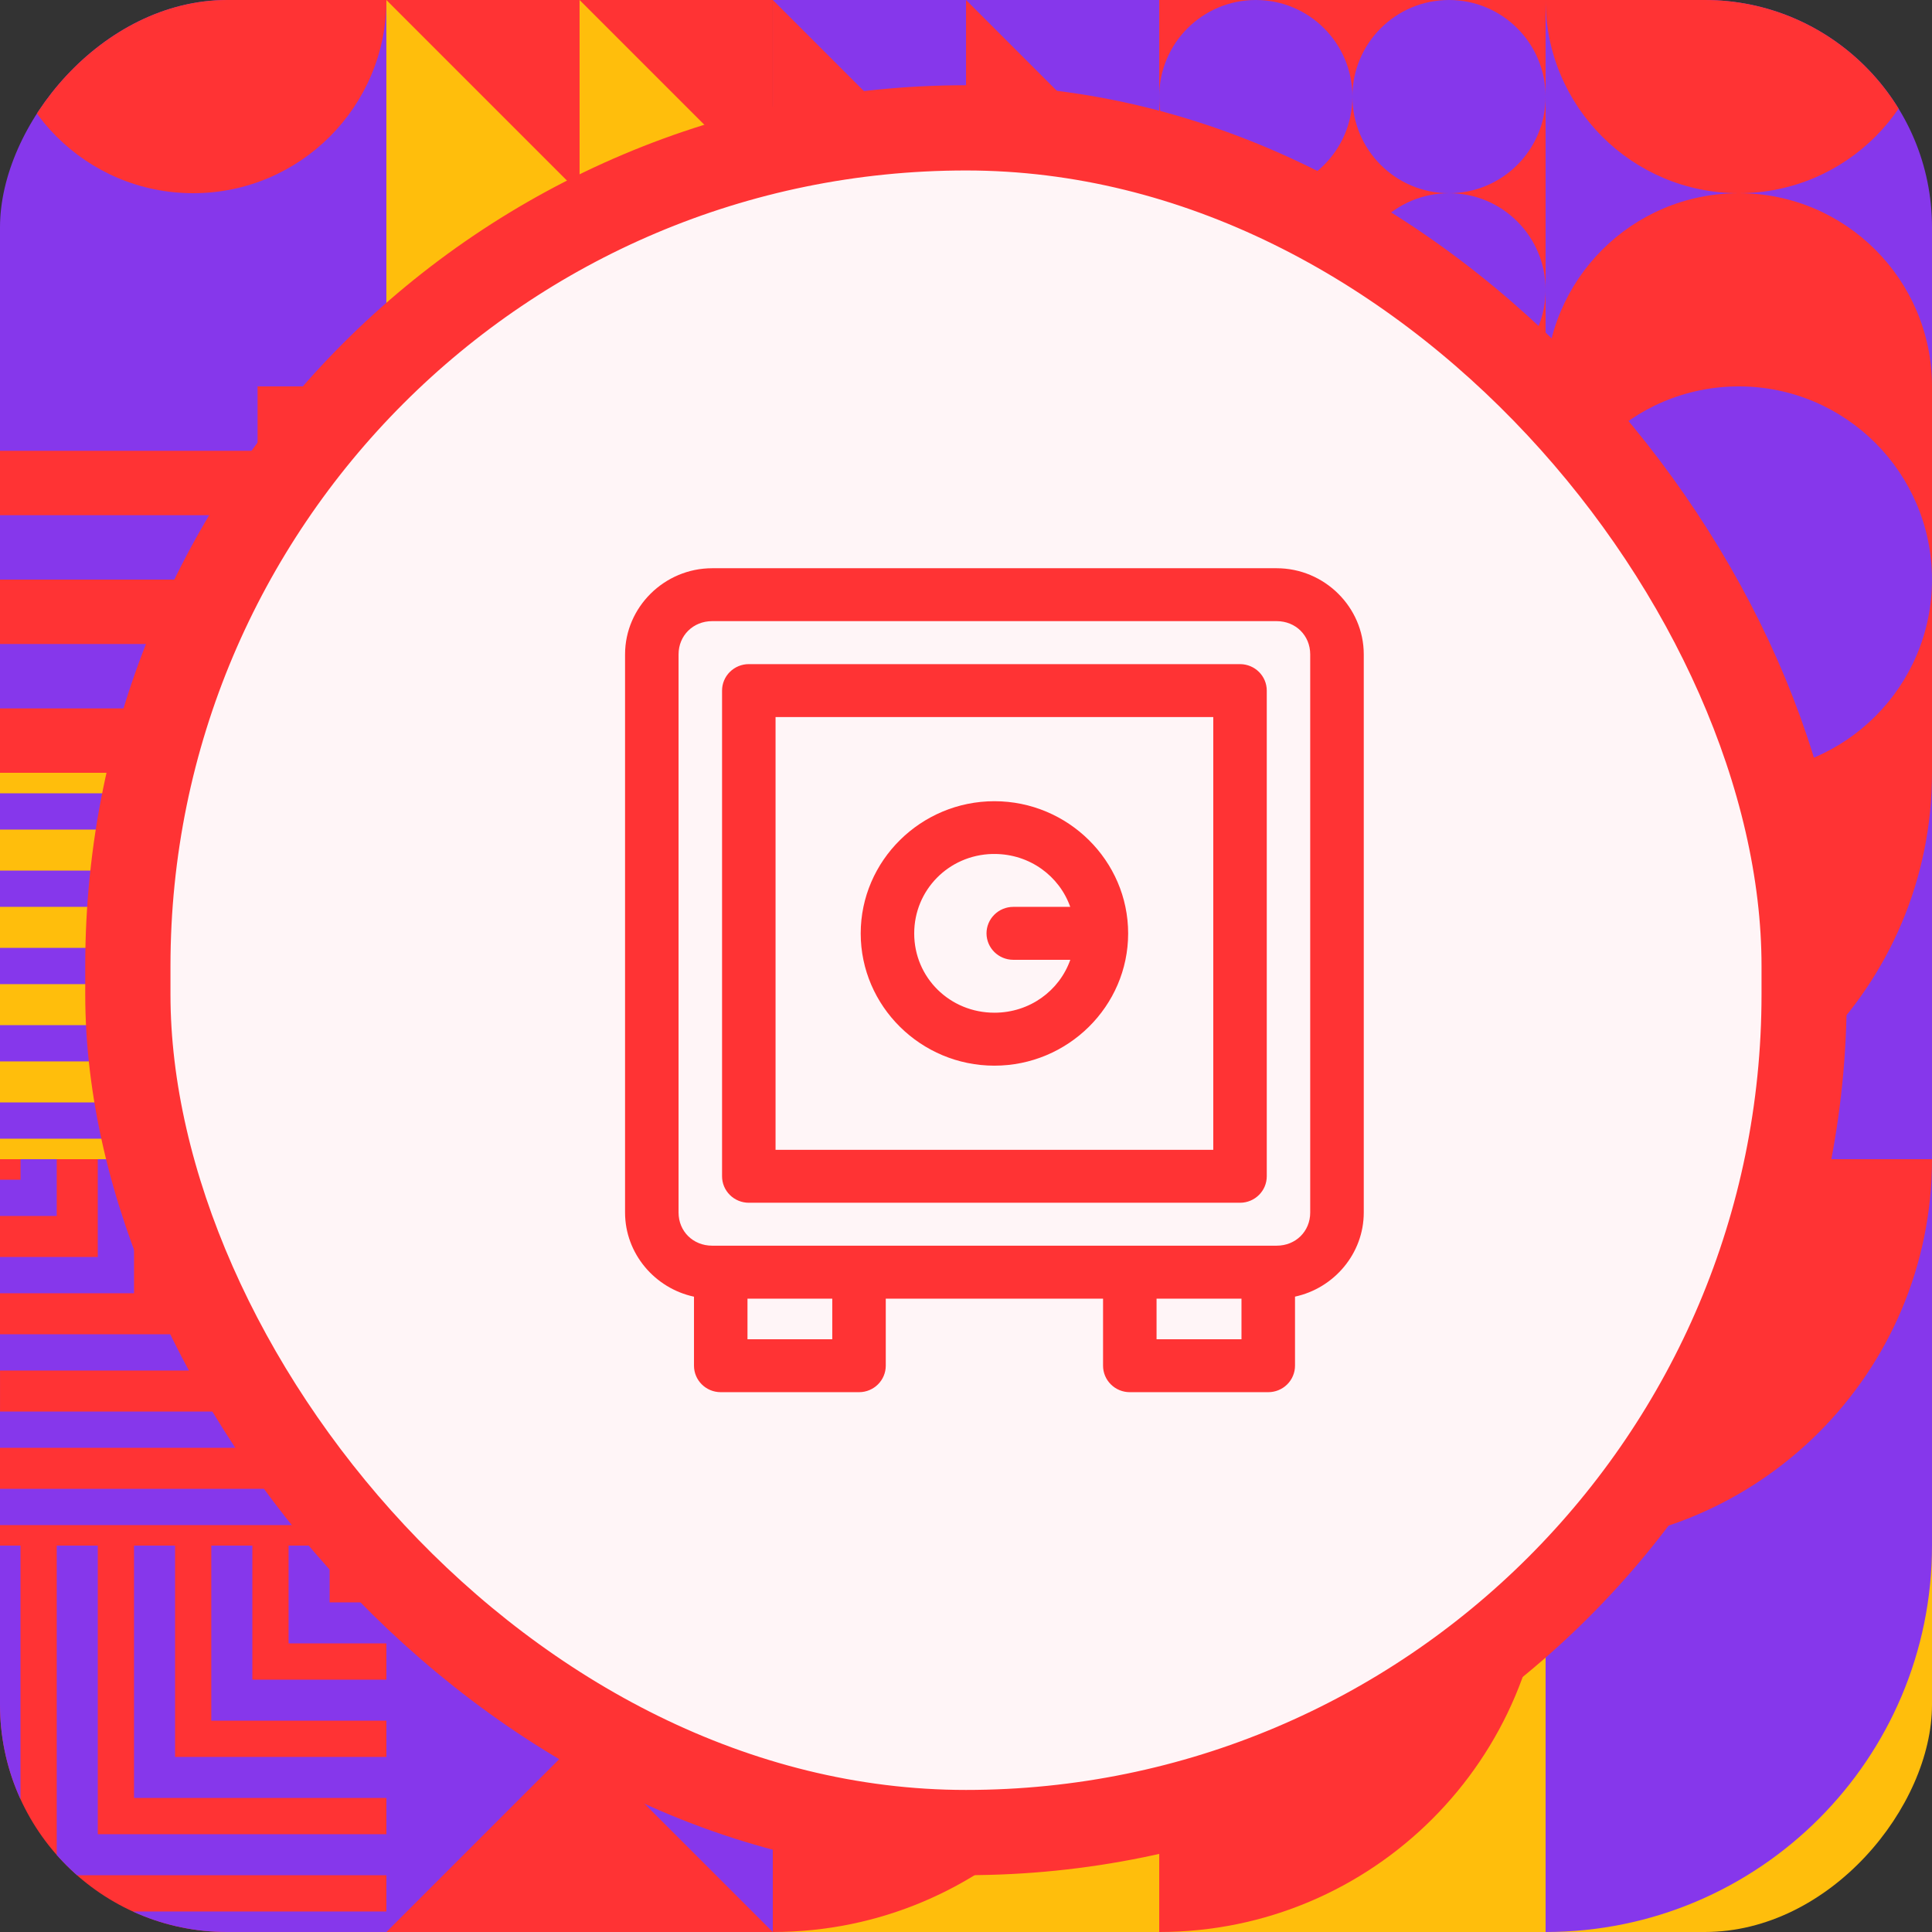 <svg width="68" height="68" viewBox="0 0 68 68" fill="none" xmlns="http://www.w3.org/2000/svg">
<rect x="0" y="0" width="68" height="68" fill="#333333" stroke="none"/>
<g clip-path="url(#clip0_601_12977)">
<path d="M54.4 13.6H68V27.2H54.4V13.6Z" fill="#FF3334"/>
<path d="M61.2 27.2C57.444 27.2 54.4 24.155 54.4 20.4C54.4 16.645 57.444 13.6 61.2 13.6C64.956 13.6 68 16.645 68 20.4C68 24.155 64.956 27.2 61.2 27.2Z" fill="#8637EB"/>
<path d="M-0 0H13.6V13.6H-0V0Z" fill="#8637EB"/>
<path d="M13.6 0C13.6 3.755 10.555 6.8 6.8 6.8C3.044 6.8 -0 3.755 -0 0H13.6Z" fill="#FF3334"/>
<path d="M40.8 54.4H54.4V68H40.8V54.4Z" fill="#FFBE0C"/>
<path d="M54.4 54.4C54.4 61.911 48.311 68 40.8 68V54.4H54.4Z" fill="#FF3334"/>
<path d="M27.201 54.4H40.801V68H27.201V54.4Z" fill="#FFBE0C"/>
<path d="M40.801 54.4C40.801 61.911 34.712 68 27.201 68V54.4H40.801Z" fill="#FF3334"/>
<path d="M54.4 54.4H68V68H54.4V54.4Z" fill="#FFBE0C"/>
<path d="M68 54.4C68 61.911 61.911 68 54.4 68V54.4H68Z" fill="#8637EB"/>
<path d="M54.4 40.8H68V54.4H54.4V40.8Z" fill="#8637EB"/>
<path d="M68 40.8C68 48.311 61.911 54.4 54.4 54.4V40.8H68Z" fill="#FF3334"/>
<path d="M54.4 27.2H68V40.8H54.4V27.2Z" fill="#8637EB"/>
<path d="M68 27.2C68 34.711 61.911 40.8 54.4 40.8V27.2H68Z" fill="#FF3334"/>
<path d="M54.4 0H68V13.6H54.4V0Z" fill="#8637EB"/>
<path d="M68 13.6H54.4C54.4 9.845 57.445 6.8 61.2 6.8C64.955 6.8 68 9.845 68 13.6Z" fill="#FF3334"/>
<path d="M61.2 6.8C57.445 6.8 54.4 3.755 54.4 0H68C68 3.755 64.955 6.8 61.2 6.8Z" fill="#FF3334"/>
<path d="M40.8 13.6H54.4V27.2H40.8V13.6Z" fill="#8637EB"/>
<path d="M40.8 20.4C40.8 16.645 43.845 13.6 47.6 13.6H54.4V20.4C54.4 24.155 51.356 27.2 47.6 27.2H40.8V20.4Z" fill="#FF3334"/>
<path d="M40.8 0H54.4V13.6H40.8V0Z" fill="#FF3334"/>
<path d="M44.2 13.6C42.322 13.6 40.8 12.078 40.8 10.2C40.8 8.322 42.322 6.8 44.2 6.8C46.077 6.8 47.6 8.322 47.6 10.2C47.6 12.078 46.077 13.6 44.2 13.6Z" fill="#8637EB"/>
<path d="M51 13.6C49.123 13.6 47.6 12.078 47.6 10.2C47.6 8.322 49.123 6.8 51 6.8C52.878 6.8 54.4 8.322 54.4 10.2C54.4 12.078 52.878 13.6 51 13.6Z" fill="#8637EB"/>
<path d="M44.2 6.8C42.322 6.8 40.8 5.278 40.8 3.4C40.8 1.522 42.322 0 44.2 0C46.077 0 47.6 1.522 47.6 3.4C47.6 5.278 46.077 6.8 44.2 6.8Z" fill="#8637EB"/>
<path d="M51 6.8C49.123 6.8 47.6 5.278 47.6 3.4C47.6 1.522 49.123 0 51 0C52.878 0 54.4 1.522 54.4 3.4C54.4 5.278 52.878 6.8 51 6.8Z" fill="#8637EB"/>
<path d="M27.2 27.2H54.4V54.4H27.2V27.2Z" fill="#FFBE0C"/>
<path d="M13.599 40.8H27.199V54.4H13.599V40.8Z" fill="#8637EB"/>
<path d="M20.398 54.4H13.598V47.6C13.598 51.355 16.643 54.4 20.398 54.4Z" fill="#FF3334"/>
<path d="M13.598 47.6V40.8H20.398C16.643 40.8 13.598 43.845 13.598 47.6Z" fill="#FF3334"/>
<path d="M23.799 47.6C23.799 45.722 25.321 44.2 27.199 44.2V51C25.321 51 23.799 49.478 23.799 47.6Z" fill="#FF3334"/>
<path d="M20.399 47.6C20.399 51.355 23.444 54.4 27.199 54.4H20.399V51C18.521 51 16.999 49.478 16.999 47.6C16.999 45.722 18.521 44.2 20.399 44.2V40.8H27.199C23.444 40.8 20.399 43.845 20.399 47.6Z" fill="#FF3334"/>
<path d="M40.801 13.6V14.621H14.622V40.8H13.601V13.6H40.801ZM40.801 16.218V17.239H17.24V40.8H16.219V16.218H40.801ZM40.801 18.836V19.857H19.858V40.8H18.837V18.836H40.801ZM40.801 21.454V22.475H22.476V40.8H21.454V21.454H40.801ZM40.801 24.071V25.093H25.094V40.8H24.072V24.071H40.801ZM40.801 26.689V27.711H27.712V40.8H26.69V26.689H40.801ZM40.801 29.307V30.329H30.329V40.8H29.308V29.307H40.801Z" fill="#FF006E"/>
<path d="M13.599 54.4H27.199V68H13.599V54.4Z" fill="#8637EB"/>
<path d="M27.199 68H13.599L20.399 61.2L13.599 54.4H27.199L20.399 61.2L27.199 68Z" fill="#FF3334"/>
<path d="M-0 13.6H13.6V27.2H-0V13.6Z" fill="#FF3334"/>
<path d="M9.066 18.133V20.4H-0V18.133H9.066ZM9.066 13.6V15.867H-0V13.6H9.066ZM-0 22.667H9.066V24.933H-0V22.667Z" fill="#8637EB"/>
<path d="M13.6 20.4V22.667H9.066V20.4H13.6ZM13.6 15.867V18.133H9.066V15.867H13.6ZM9.066 24.933H13.6V27.2H9.066V24.933Z" fill="#8637EB"/>
<path d="M-0 27.2H13.6V40.8H-0V27.2Z" fill="#8637EB"/>
<path d="M-0 34.638H13.6V36.082H-0V34.638Z" fill="#FFBE0C"/>
<path d="M-0 37.358H13.6V38.802H-0V37.358Z" fill="#FFBE0C"/>
<path d="M-0 40.078H13.6V40.8H-0V40.078Z" fill="#FFBE0C"/>
<path d="M-0 31.918H13.6V33.362H-0V31.918Z" fill="#FFBE0C"/>
<path d="M-0 27.2H13.6V27.922H-0V27.2Z" fill="#FFBE0C"/>
<path d="M-0 29.198H13.6V30.642H-0V29.198Z" fill="#FFBE0C"/>
<path d="M-0 54.4H13.6V68H-0V54.4Z" fill="#FF3334"/>
<path d="M13.6 61.838V63.282H4.717V54.4H6.162V61.838H13.6Z" fill="#8637EB"/>
<path d="M13.6 67.278V68H-0V54.4H0.722V67.278H13.6Z" fill="#8637EB"/>
<path d="M13.6 64.558V66.002H1.997V54.4H3.442V64.558H13.6Z" fill="#8637EB"/>
<path d="M12.877 54.4H13.6V55.122H12.877V54.4Z" fill="#8637EB"/>
<path d="M13.6 59.118V60.562H7.437V54.4H8.882V59.118H13.6Z" fill="#8637EB"/>
<path d="M13.6 56.398V57.842H10.157V54.4H11.602V56.398H13.6Z" fill="#8637EB"/>
<path d="M-0 40.8H13.6V54.4H-0V40.8Z" fill="#8637EB"/>
<path d="M7.438 40.8H8.883V49.682H0.001V48.238H7.438V40.8Z" fill="#FF3334"/>
<path d="M12.877 40.8H13.6V54.4H-0V53.678H12.877V40.8Z" fill="#FF3334"/>
<path d="M10.157 40.8H11.602V52.402H-0.001V50.958H10.157V40.8Z" fill="#FF3334"/>
<path d="M0 40.8H0.723V41.522H0V40.8Z" fill="#FF3334"/>
<path d="M4.717 40.8H6.162V46.962H-0V45.518H4.717V40.8Z" fill="#FF3334"/>
<path d="M1.997 40.8H3.441V44.242H-0.001V42.798H1.997V40.8Z" fill="#FF3334"/>
<path d="M54.4 40.8C54.4 48.311 48.311 54.4 40.8 54.4C33.29 54.4 27.2 48.311 27.2 40.8C27.2 33.289 33.29 27.2 40.8 27.2C48.311 27.2 54.4 33.289 54.4 40.8ZM34 40.8C34 44.555 37.045 47.6 40.8 47.6C44.556 47.6 47.6 44.555 47.6 40.8C47.6 37.045 44.556 34 40.8 34C37.045 34 34 37.045 34 40.8Z" fill="#8637EB"/>
<path d="M27.201 0H40.801V13.6H27.201V0Z" fill="#8637EB"/>
<path d="M34.001 0L40.801 6.8L34.001 13.6V6.8L27.201 13.6V0L34.001 6.8V0Z" fill="#FF3334"/>
<path d="M13.599 0H27.199V13.6H13.599V0Z" fill="#FF3334"/>
<path d="M20.399 0L27.199 6.8L20.399 13.6V6.8L13.599 13.6V0L20.399 6.8V0Z" fill="#FFBE0C"/>
<rect x="4.5" y="4.5" width="59" height="60" rx="29.5" fill="#FFF5F7" stroke="#FF3334" stroke-width="3"/>
<path fill-rule="evenodd" clip-rule="evenodd" d="M25.066 20C23.385 20 22 21.369 22 23.032V42.677C22 44.122 23.048 45.344 24.426 45.639V48.065C24.424 48.579 24.844 48.998 25.364 49H30.238C30.758 48.998 31.178 48.579 31.176 48.065V45.708H38.824V48.065C38.823 48.313 38.922 48.552 39.1 48.727C39.277 48.903 39.518 49.001 39.769 49H44.634C44.885 49.001 45.126 48.903 45.304 48.727C45.481 48.552 45.581 48.313 45.58 48.065V45.637C46.955 45.341 48 44.12 48 42.677V23.032C48 21.369 46.615 20 44.934 20H25.066ZM25.066 21.862H44.934C45.605 21.862 46.115 22.369 46.115 23.032V42.677C46.115 43.34 45.605 43.844 44.934 43.844H25.066C24.395 43.844 23.883 43.34 23.883 42.677V23.032C23.883 22.369 24.395 21.862 25.066 21.862ZM26.359 23.375C26.108 23.374 25.867 23.473 25.69 23.648C25.512 23.823 25.413 24.062 25.414 24.31V41.398C25.413 41.646 25.512 41.884 25.69 42.06C25.867 42.235 26.108 42.334 26.359 42.333H43.648C44.168 42.331 44.588 41.912 44.586 41.398V24.31C44.588 23.796 44.168 23.378 43.648 23.375L26.359 23.375ZM27.297 25.238H42.703V40.47H27.297V25.238ZM35 28.2C32.411 28.2 30.294 30.294 30.294 32.854C30.294 35.414 32.411 37.508 35 37.508C37.589 37.508 39.707 35.414 39.707 32.854C39.707 30.294 37.589 28.2 35 28.2ZM34.927 30.057C34.951 30.056 34.975 30.057 35 30.057C36.24 30.057 37.283 30.83 37.669 31.919H35.66C35.411 31.92 35.172 32.019 34.996 32.195C34.82 32.37 34.721 32.607 34.722 32.854C34.725 33.365 35.143 33.779 35.66 33.782H37.671C37.286 34.872 36.242 35.644 35 35.644C33.429 35.644 32.177 34.408 32.177 32.854C32.177 31.325 33.39 30.095 34.927 30.057L34.927 30.057ZM26.309 45.708H29.293V47.138H26.309V45.708ZM40.707 45.708H43.696V47.138H40.707V45.708Z" fill="#FF3334"/>
</g>
<defs>
<clipPath id="clip0_601_12977">
<rect width="68" height="68" rx="8" transform="matrix(-1 0 0 1 68 0)" fill="white"/>
</clipPath>
</defs>
</svg>
